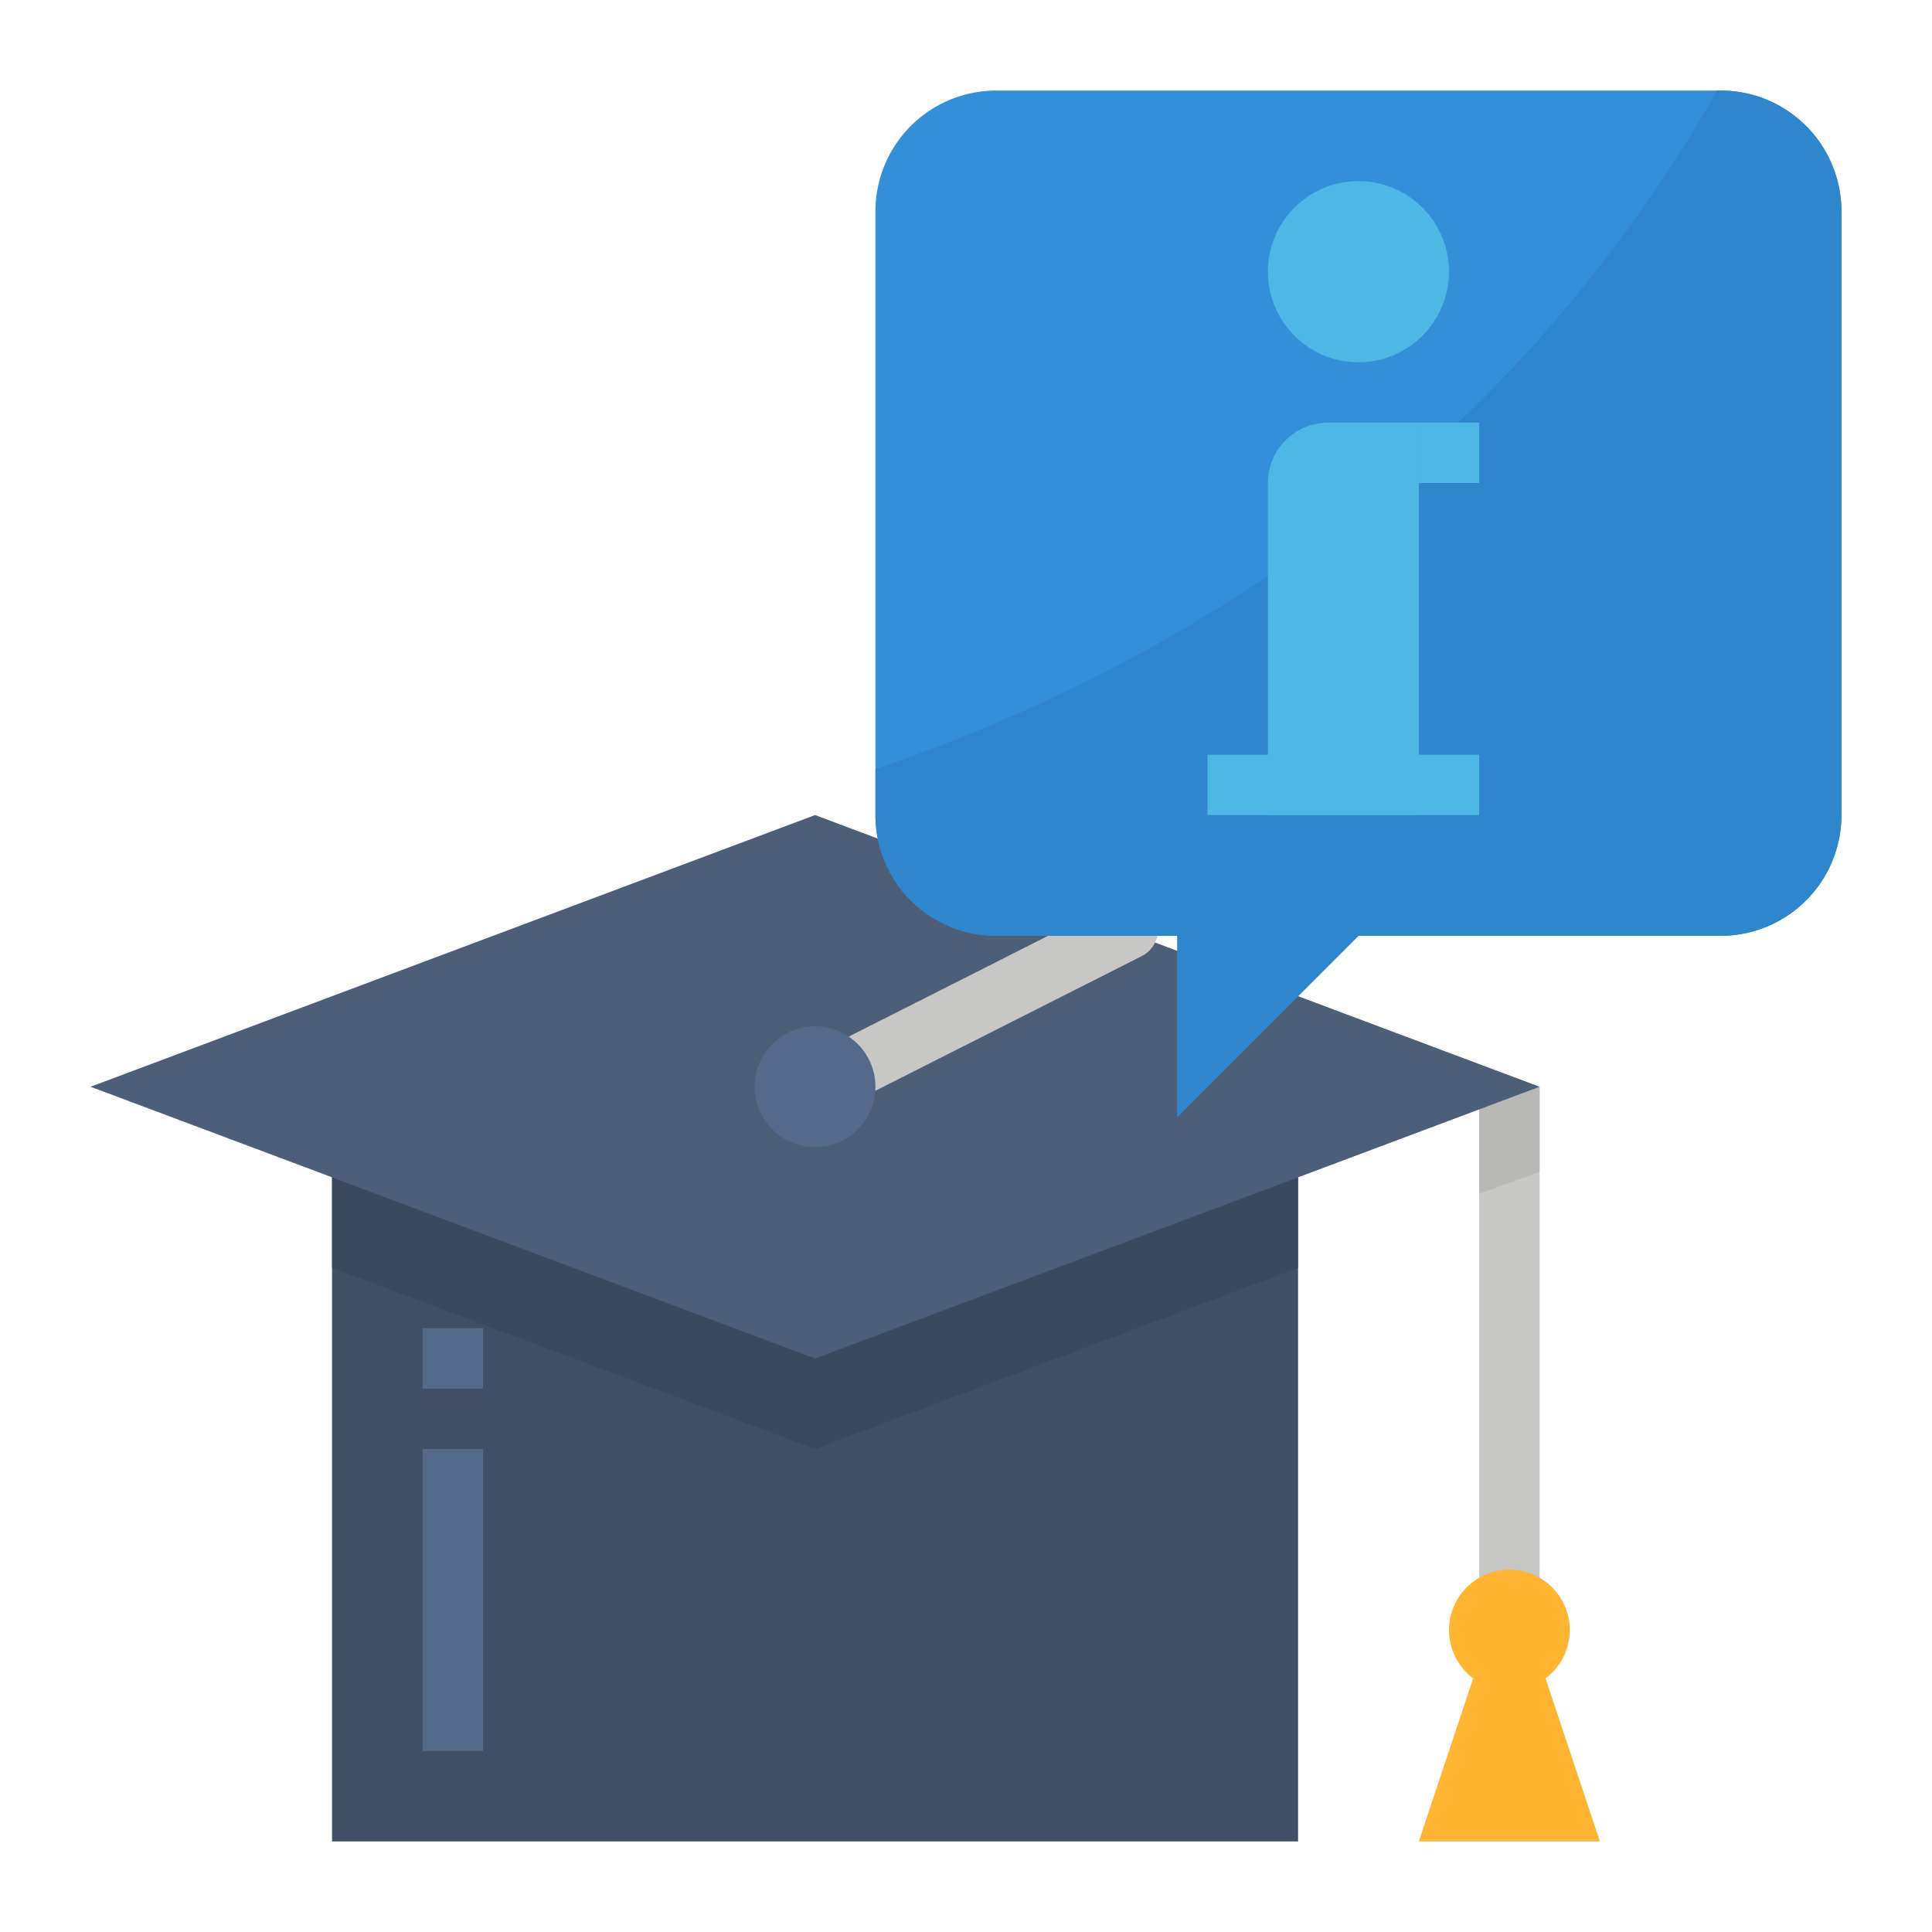<svg xmlns="http://www.w3.org/2000/svg" viewBox="0 0 512 512"><title>course-information-business-detail</title><g id="Flat"><rect x="88" y="288" width="256" height="200" style="fill:#404f66"/><polygon points="344 288 344 336 216 384 88 336 88 288 344 288" style="fill:#3b495e"/><rect x="392" y="288" width="16" height="136" style="fill:#c7c7c5"/><polygon points="408 288 392 288 392 316.364 408 310.545 408 288" style="fill:#b8b8b6"/><path d="M424,488l-14.406-43.218a16,16,0,1,0-19.188,0L376,488Z" style="fill:#ffb531"/><rect x="112" y="352" width="16" height="16" style="fill:#556a8a"/><rect x="112" y="384" width="16" height="80" style="fill:#556a8a"/><polygon points="24 288 216 360 408 288 216 216 24 288" style="fill:#4d5e78"/><path d="M215.062,288.624h0a8,8,0,0,1,3.546-10.718l76.725-38.793a8,8,0,0,1,10.757,3.565h0a8,8,0,0,1-3.554,10.722l-76.709,38.785A8,8,0,0,1,215.062,288.624Z" style="fill:#c7c7c5"/><circle cx="216" cy="288" r="16" style="fill:#556a8a"/><path d="M488,56V216a32,32,0,0,1-32,32H360l-48,48V248H264a32,32,0,0,1-32-32V56a32,32,0,0,1,32-32H456A32,32,0,0,1,488,56Z" style="fill:#348fd9"/><path d="M488,56V216a32,32,0,0,1-32,32H360l-48,48V248H264a32,32,0,0,1-32-32V203.84C321.06,173.25,401.69,117.32,455.08,24H456A32,32,0,0,1,488,56Z" style="fill:#3086cd"/><path d="M352,112h24a0,0,0,0,1,0,0V216a0,0,0,0,1,0,0H336a0,0,0,0,1,0,0V128A16,16,0,0,1,352,112Z" style="fill:#4db7e5"/><circle cx="360" cy="72" r="24" style="fill:#4db7e5"/><rect x="320" y="200" width="72" height="16" style="fill:#4db7e5"/><rect x="376" y="112" width="16" height="16" style="fill:#4db7e5"/></g></svg>